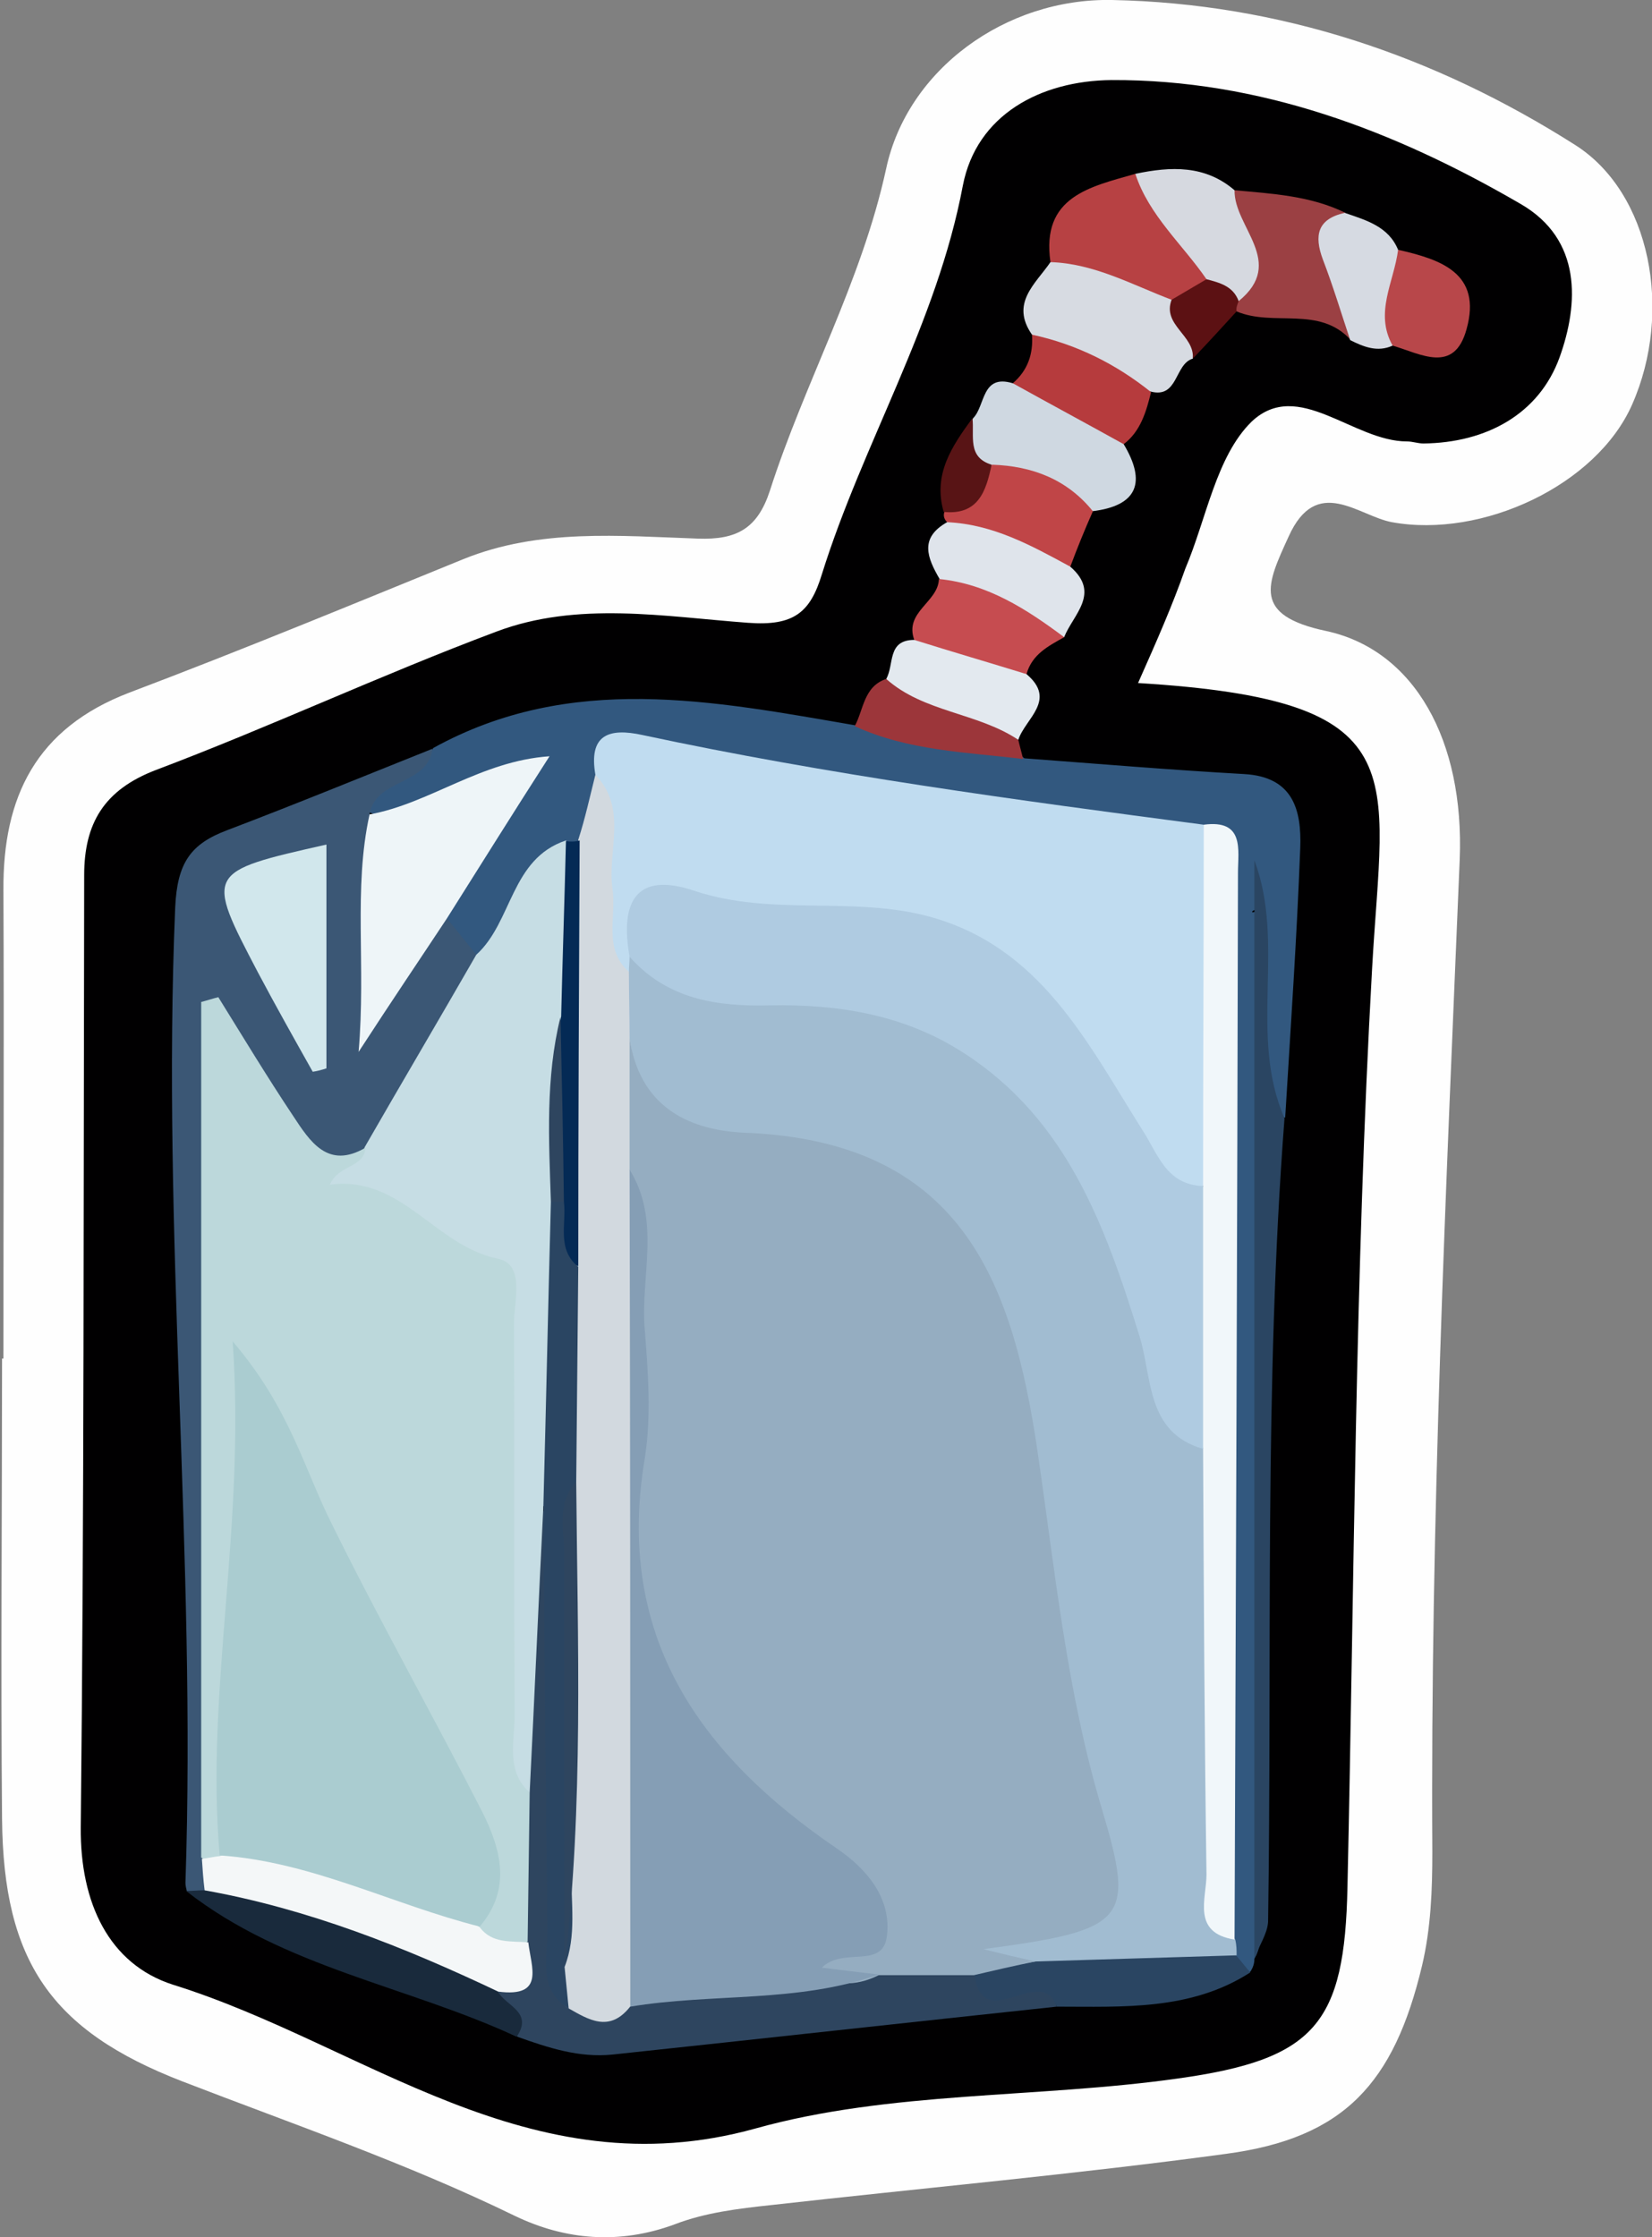 <?xml version="1.0" encoding="utf-8"?>
<!-- Generator: Adobe Illustrator 23.0.2, SVG Export Plug-In . SVG Version: 6.00 Build 0)  -->
<svg version="1.1" id="Camada_1" xmlns="http://www.w3.org/2000/svg" xmlns:xlink="http://www.w3.org/1999/xlink" x="0px" y="0px"
	 viewBox="0 0 24.14 32.69" style="enable-background:new 0 0 24.14 32.69;" xml:space="preserve">
<rect x="0" y="0" width="24.14" height="32.69" fill="#808080" stroke="none"/>
<style type="text/css">
	.st0{fill:#FEFEFE;}
	.st1{fill:#010001;}
	.st2{fill:#32587F;}
	.st3{fill:#3B5775;}
	.st4{fill:#2E455F;}
	.st5{fill:#2A4562;}
	.st6{fill:#192A3C;}
	.st7{fill:#D7DBE2;}
	.st8{fill:#B74143;}
	.st9{fill:#CFD8E1;}
	.st10{fill:#9B4043;}
	.st11{fill:#D6D9E0;}
	.st12{fill:#DFE4EB;}
	.st13{fill:#C64C50;}
	.st14{fill:#B63B3D;}
	.st15{fill:#E3E9EF;}
	.st16{fill:#C04547;}
	.st17{fill:#B8474A;}
	.st18{fill:#D6DAE2;}
	.st19{fill:#9C363A;}
	.st20{fill:#581415;}
	.st21{fill:#5C1113;}
	.st22{fill:#A1BCD1;}
	.st23{fill:#C0DCF0;}
	.st24{fill:#C6DDE4;}
	.st25{fill:#D2D9DF;}
	.st26{fill:#F1F7FA;}
	.st27{fill:#EEF5F8;}
	.st28{fill:#042A55;}
	.st29{fill:#BCD8DB;}
	.st30{fill:#D1E7EC;}
	.st31{fill:#F4F7F8;}
	.st32{fill:#95ADC1;}
	.st33{fill:#859EB5;}
	.st34{fill:#AFCBE1;}
	.st35{fill:#AACCD0;}
</style>
<g>
	<path class="st0" d="M0.05,19.85c0-2.28,0.01-4.56,0-6.84c-0.01-1.37,0.48-2.37,1.84-2.89c1.64-0.62,3.26-1.29,4.88-1.95
		c1.11-0.45,2.28-0.34,3.43-0.3c0.57,0.02,0.87-0.15,1.05-0.7c0.51-1.59,1.34-3.05,1.7-4.71c0.31-1.44,1.74-2.49,3.3-2.46
		c2.45,0.05,4.71,0.81,6.77,2.12c1.1,0.7,1.43,2.43,0.83,3.79c-0.52,1.18-2.19,1.96-3.51,1.72c-0.49-0.09-1.1-0.7-1.51,0.21
		c-0.32,0.7-0.54,1.15,0.55,1.38c1.29,0.28,2.02,1.6,1.95,3.34c-0.2,4.83-0.43,9.66-0.4,14.5c0,0.55-0.02,1.11-0.15,1.66
		c-0.41,1.72-1.14,2.52-2.86,2.75c-2.21,0.3-4.44,0.5-6.66,0.75c-0.47,0.05-0.96,0.11-1.4,0.28c-0.81,0.3-1.6,0.23-2.33-0.12
		c-1.58-0.77-3.24-1.34-4.87-1.97c-1.91-0.74-2.61-1.75-2.63-3.83c-0.02-2.24,0-4.48,0-6.72C0.02,19.85,0.04,19.85,0.05,19.85z"/>
	<path class="st1" d="M16.63,9.98c4.1,0.25,3.58,1.28,3.42,4.17c-0.25,4.47-0.26,8.94-0.36,13.42c-0.04,2-0.47,2.52-2.48,2.8
		c-2.05,0.29-4.2,0.18-6.17,0.73C7.73,32.02,5.32,29.87,2.53,29c-0.94-0.3-1.36-1.2-1.35-2.3c0.05-4.64,0.04-9.27,0.05-13.91
		c0-0.76,0.29-1.25,1.05-1.54c1.67-0.63,3.29-1.39,4.97-2.02c1.19-0.45,2.46-0.22,3.68-0.13c0.67,0.05,0.91-0.15,1.08-0.71
		c0.6-1.92,1.68-3.66,2.06-5.68c0.2-1.03,1.13-1.53,2.17-1.54c2.17-0.01,4.14,0.74,5.98,1.81c0.9,0.52,0.85,1.46,0.57,2.24
		c-0.3,0.83-1.07,1.25-1.99,1.26c-0.08,0-0.16-0.03-0.24-0.03c-0.79,0-1.59-0.93-2.27-0.29c-0.52,0.51-0.66,1.42-0.97,2.15
		C17.13,8.85,16.91,9.35,16.63,9.98z"/>
	<path class="st2" d="M18.33,28.62c0,0.07-0.02,0.13-0.06,0.19c-0.29,0.04-0.36-0.17-0.44-0.37c-0.04-0.14-0.06-0.28-0.07-0.43
		c-0.03-4.67,0-9.34-0.02-14.01c0-0.51,0.13-1.05-0.23-1.5c-1.63-0.59-3.36-0.58-5.04-0.82c-1.12-0.16-2.21-0.75-3.39-0.34
		c-0.21,0.25-0.28,0.58-0.44,0.85c-0.06,0.09-0.14,0.15-0.24,0.19c-0.62,0.42-0.65,1.35-1.41,1.66c-0.33-0.03-0.51-0.22-0.57-0.54
		c0.05-0.85,0.74-1.38,1.07-2.1c-0.69,0.19-1.28,0.83-2.09,0.47c-0.13-0.75,0.74-0.5,0.93-0.94c2.01-1.11,4.09-0.69,6.18-0.33
		c0.89-0.18,1.72-0.08,2.46,0.48c1.07,0.08,2.14,0.17,3.21,0.23c0.72,0.04,0.84,0.53,0.82,1.08c-0.05,1.31-0.14,2.62-0.22,3.94
		c-0.63-0.15-0.28-0.64-0.31-0.97c-0.06-0.66,0-1.33-0.04-2c-0.02-0.16-0.23,0.01-0.08-0.04c0.06-0.02,0.09,0.01,0.09,0.07
		c0.08,4.92-0.04,9.84,0,14.76C18.43,28.32,18.41,28.48,18.33,28.62z"/>
	<path class="st3" d="M6.53,13.42c0.15,0.18,0.29,0.36,0.44,0.54c-0.12,1.3-0.8,2.28-1.8,3.07c-0.98,0.07-1.25-0.81-1.84-1.47
		c-0.07,3.91,0,7.68-0.06,11.45c-0.02,0.21-0.07,0.4-0.19,0.57c-0.1,0.13-0.22,0.14-0.35,0.05c-0.01-0.04-0.02-0.08-0.02-0.12
		c0.16-4.75-0.35-9.5-0.15-14.25c0.03-0.66,0.23-0.93,0.76-1.13c1-0.38,2-0.79,3-1.19c-0.07,0.54-0.82,0.43-0.92,0.95
		c0.47,0.82,0.2,1.68,0.2,2.48C5.8,14.02,5.95,13.51,6.53,13.42z"/>
	<path class="st4" d="M15.44,29.32c-2.16,0.23-4.33,0.47-6.49,0.7c-0.49,0.05-0.94-0.1-1.39-0.26c-0.12-0.26-0.45-0.43-0.3-0.8
		c0.17-0.29,0.2-0.61,0.18-0.94c0-0.66-0.02-1.31-0.02-1.97c0.01-0.94-0.02-1.88,0.02-2.82c0.02-0.44-0.08-0.98,0.53-1.16
		c0.46,0.4,0.34,0.95,0.36,1.45c0.05,1.75-0.07,3.51,0.07,5.26c0.2,0.46,0.57,0.41,0.95,0.3c1.14-0.32,2.33-0.18,3.48-0.43
		c0.42-0.14,0.84-0.15,1.26-0.02C14.44,29.05,15.27,28.54,15.44,29.32z"/>
	<path class="st5" d="M18.33,28.62c0-5.35,0-10.7,0-16.05c0.46,1.23-0.09,2.55,0.44,3.77c-0.3,3.91-0.18,7.82-0.24,11.74
		C18.52,28.26,18.39,28.44,18.33,28.62z"/>
	<path class="st6" d="M7.27,29.09c0.11,0.22,0.53,0.3,0.28,0.67c-1.59-0.74-3.4-1.01-4.83-2.13c0.09,0,0.17-0.01,0.26-0.01
		C4.66,27.39,6.07,27.96,7.27,29.09z"/>
	<path class="st7" d="M15.08,4.89c-0.32-0.46,0.05-0.74,0.27-1.06c0.72-0.39,1.25,0.08,1.8,0.42c0.27,0.28,0.36,0.61,0.28,0.99
		c-0.27,0.08-0.21,0.59-0.62,0.48C16.1,5.73,15.57,5.35,15.08,4.89z"/>
	<path class="st8" d="M17.12,4.38c-0.58-0.22-1.13-0.53-1.77-0.55c-0.14-0.96,0.58-1.1,1.24-1.29c0.6,0.36,0.98,0.87,1.07,1.58
		C17.54,4.32,17.39,4.47,17.12,4.38z"/>
	<path class="st9" d="M14.22,6.11c0.18-0.18,0.12-0.65,0.58-0.51c0.64,0.11,1.24,0.3,1.62,0.89c0.33,0.55,0.21,0.9-0.46,0.98
		c-0.58-0.05-1.1-0.31-1.61-0.56C14.08,6.68,14.05,6.41,14.22,6.11z"/>
	<path class="st10" d="M18.04,2.78c0.55,0.05,1.11,0.08,1.62,0.33c-0.2,0.63,0.56,1.22,0.08,1.86c-0.46-0.51-1.13-0.19-1.67-0.42
		C18,4.47,17.98,4.37,17.98,4.26C18.14,3.78,17.8,3.26,18.04,2.78z"/>
	<path class="st5" d="M15.44,29.32c-0.21-0.64-1.08,0.42-1.2-0.46c0.23-0.32,0.6-0.33,0.94-0.4c0.97-0.2,1.95-0.43,2.89,0.12
		c0.07,0.08,0.13,0.16,0.2,0.24C17.4,29.38,16.41,29.32,15.44,29.32z"/>
	<path class="st11" d="M18.04,2.78C18.03,3.32,18.8,3.83,18.1,4.4c-0.2-0.04-0.4-0.09-0.47-0.32c-0.35-0.51-0.84-0.93-1.04-1.54
		C17.11,2.43,17.61,2.41,18.04,2.78z"/>
	<path class="st12" d="M15.64,8.28c0.45,0.39,0.04,0.7-0.09,1.03c-0.71-0.07-1.32-0.34-1.82-0.85c-0.18-0.31-0.3-0.6,0.11-0.83
		C14.62,7.32,15.2,7.61,15.64,8.28z"/>
	<path class="st13" d="M13.72,8.46C14.43,8.53,15,8.9,15.55,9.31C15.32,9.44,15.08,9.56,15,9.85c-0.72,0.39-1.19-0.01-1.64-0.5
		C13.21,8.94,13.71,8.8,13.72,8.46z"/>
	<path class="st14" d="M16.42,6.49c-0.54-0.3-1.08-0.59-1.62-0.89c0.22-0.19,0.3-0.43,0.28-0.71c0.65,0.14,1.23,0.43,1.74,0.84
		C16.75,6.01,16.67,6.3,16.42,6.49z"/>
	<path class="st15" d="M13.36,9.35C13.9,9.52,14.45,9.68,15,9.85c0.45,0.38-0.02,0.65-0.12,0.96c-0.76-0.05-1.52-0.08-1.93-0.89
		C13.07,9.71,12.96,9.35,13.36,9.35z"/>
	<path class="st16" d="M15.64,8.28c-0.57-0.31-1.13-0.62-1.8-0.65c-0.04-0.04-0.06-0.09-0.04-0.15c0.18-0.28,0.4-0.53,0.7-0.69
		c0.58,0.02,1.09,0.21,1.47,0.68C15.85,7.74,15.74,8.01,15.64,8.28z"/>
	<path class="st17" d="M20.43,3.65c0.62,0.14,1.23,0.34,1,1.16c-0.18,0.66-0.67,0.36-1.08,0.24C19.74,4.55,20.01,4.09,20.43,3.65z"
		/>
	<path class="st18" d="M20.43,3.65c-0.06,0.47-0.35,0.92-0.08,1.4c-0.22,0.1-0.42,0.02-0.62-0.08c-0.13-0.39-0.25-0.79-0.4-1.18
		c-0.13-0.35-0.08-0.59,0.32-0.68C19.97,3.22,20.29,3.31,20.43,3.65z"/>
	<path class="st19" d="M12.95,9.92c0.55,0.49,1.33,0.49,1.93,0.89c0.02,0.09,0.05,0.19,0.07,0.28c-0.83-0.1-1.68-0.12-2.46-0.48
		C12.62,10.37,12.62,10.03,12.95,9.92z"/>
	<path class="st20" d="M14.49,6.79c-0.08,0.38-0.19,0.74-0.7,0.69c-0.16-0.55,0.12-0.96,0.42-1.37C14.24,6.37,14.13,6.68,14.49,6.79
		z"/>
	<path class="st21" d="M17.63,4.08c0.19,0.05,0.39,0.1,0.47,0.32c-0.02,0.05-0.04,0.1-0.03,0.15c-0.21,0.23-0.42,0.46-0.64,0.69
		c0.03-0.34-0.45-0.49-0.31-0.86C17.29,4.28,17.46,4.18,17.63,4.08z"/>
	<path class="st22" d="M18.07,28.57c-0.98,0.03-1.96,0.06-2.94,0.09c-0.31,0.04-0.62,0.16-0.89-0.11c0.03-0.38,0.34-0.44,0.6-0.47
		c1.06-0.11,1.21-0.7,0.94-1.59c-0.52-1.69-0.74-3.43-0.93-5.17c-0.05-0.44-0.17-0.86-0.26-1.29c-0.41-1.85-1.5-2.93-3.43-3.14
		c-1.05-0.11-2.14-0.24-2.17-1.69c-0.07-0.32-0.09-0.65,0-0.97C9.02,14.1,9.1,14,9.2,13.91c0.99,0.29,1.99,0.42,3.01,0.52
		c2.64,0.27,3.83,2.15,4.56,4.42c0.28,0.87,0.53,1.74,1.03,2.51c0.08,1.91,0.01,3.81,0.04,5.72c0.01,0.43-0.09,0.88,0.21,1.26
		C18.07,28.42,18.07,28.5,18.07,28.57z"/>
	<path class="st23" d="M9.2,13.97c0,0.08-0.01,0.15-0.01,0.23c-0.67-0.13-0.51-0.69-0.55-1.12c-0.05-0.59,0.19-1.17,0.06-1.76
		c-0.1-0.58,0.19-0.69,0.69-0.58c2.71,0.58,5.46,0.95,8.2,1.31c0.51,1.65,0.15,3.34,0.2,5.01c-0.48,0.79-0.86,0.25-1.17-0.13
		c-0.42-0.53-0.73-1.13-1.13-1.69c-0.77-1.08-1.79-1.68-3.13-1.68c-0.64,0-1.29,0-1.89-0.2C9.8,13.13,9.45,13.39,9.2,13.97z"/>
	<path class="st24" d="M7.94,22.01c-0.07,1.39-0.13,2.79-0.2,4.18c-0.71-0.19-0.55-0.79-0.56-1.26c-0.04-1.51-0.1-3.03,0.01-4.54
		c0.09-1.23-0.39-1.97-1.46-2.43c-0.15-0.06-0.29-0.14-0.43-0.22c-0.26-0.15-0.68-0.21-0.63-0.61c0.04-0.3,0.55-0.03,0.66-0.37
		c0.54-0.94,1.09-1.87,1.63-2.81c0.53-0.48,0.5-1.4,1.31-1.67c0.51,0.82,0.26,1.7,0.23,2.57c-0.29,0.91-0.12,1.85-0.16,2.78
		c0,1.02,0.01,2.05-0.01,3.07C8.31,21.17,8.4,21.68,7.94,22.01z"/>
	<path class="st25" d="M8.7,11.32c0.48,0.5,0.17,1.11,0.25,1.67c0.06,0.41-0.14,0.87,0.24,1.21c0,0.32,0.01,0.65,0.01,0.97
		c0.11,0.67,0.21,1.34,0.33,2.01c-0.03,3.44,0.02,6.88,0.04,10.31c0,0.63,0.08,1.29-0.37,1.84c-0.3,0.37-0.6,0.18-0.9,0.01
		c-0.32-0.22-0.17-0.53-0.14-0.81c0.14-2.3,0.03-4.59,0.06-6.89c0-1.06,0-2.11,0-3.17c-0.02-2.07,0.03-4.14,0.23-6.2
		C8.55,11.96,8.62,11.64,8.7,11.32z"/>
	<path class="st26" d="M17.58,17.33c0-1.76,0.01-3.52,0.01-5.28c0.6-0.08,0.5,0.37,0.5,0.7c-0.01,5.2-0.03,10.4-0.05,15.59
		c-0.63-0.1-0.41-0.6-0.41-0.95c-0.03-2.08-0.04-4.15-0.05-6.23C17.06,19.88,16.99,18.61,17.58,17.33z"/>
	<path class="st27" d="M6.53,13.42c-0.39,0.59-0.79,1.18-1.29,1.95c0.11-1.27-0.08-2.38,0.16-3.47c0.88-0.16,1.62-0.78,2.63-0.85
		C7.49,11.89,7.01,12.66,6.53,13.42z"/>
	<path class="st28" d="M8.47,12.28c-0.01,2.07-0.02,4.15-0.02,6.22c-0.62-0.2-0.2-0.71-0.33-1.06c0.04-0.86-0.09-1.73,0.08-2.59
		c0.02-0.85,0.05-1.71,0.07-2.56C8.34,12.3,8.4,12.3,8.47,12.28z"/>
	<path class="st29" d="M5.34,16.77c-0.02,0.3-0.39,0.24-0.52,0.54c1.05-0.14,1.53,0.89,2.45,1.08c0.41,0.08,0.24,0.62,0.24,0.95
		c0.01,1.91,0,3.82,0.01,5.73c0,0.38-0.13,0.81,0.22,1.12c-0.01,0.73-0.02,1.45-0.03,2.18c-0.33,0.21-0.59,0.18-0.78-0.19
		c0.05-0.9-0.12-1.76-0.61-2.52c-0.96-1.53-1.76-3.13-2.5-4.81c0.05,1.57-0.38,3.09-0.33,4.65c0.02,0.55,0.1,1.13-0.23,1.63
		c-0.1,0.1-0.21,0.1-0.32,0.01c0-4.17,0-8.33,0-12.5c0.08-0.02,0.17-0.05,0.25-0.07c0.36,0.58,0.71,1.16,1.09,1.73
		C4.53,16.68,4.79,17.09,5.34,16.77z"/>
	<path class="st30" d="M4.57,15.66c-0.27-0.48-0.54-0.96-0.8-1.45c-0.77-1.47-0.77-1.47,1-1.87c0,1.1,0,2.18,0,3.27
		C4.71,15.63,4.64,15.65,4.57,15.66z"/>
	<path class="st31" d="M2.95,27.16c0.09-0.01,0.17-0.03,0.26-0.04c1.47-0.39,2.66,0.21,3.8,1.04c0.18,0.24,0.45,0.2,0.71,0.22
		c0.04,0.36,0.25,0.81-0.44,0.72c-1.37-0.65-2.78-1.21-4.29-1.48C2.97,27.46,2.96,27.31,2.95,27.16z"/>
	<path class="st32" d="M9.2,17.09c0-0.64,0-1.28,0-1.92c0.14,0.96,0.81,1.34,1.67,1.38c3.16,0.12,3.92,2.14,4.29,4.65
		c0.26,1.77,0.43,3.54,0.95,5.26c0.48,1.61,0.35,1.74-1.74,2.02c0.32,0.08,0.54,0.13,0.76,0.18c-0.3,0.06-0.6,0.13-0.9,0.2
		c-0.46,0-0.93,0-1.39,0c-0.34,0.17-0.67,0.16-1.01-0.04c0.72-1.02,0.72-1.02-0.25-1.86c-0.48-0.42-0.93-0.87-1.36-1.34
		c-0.65-0.7-0.94-1.49-0.94-2.48C9.3,21.12,9.46,19.1,9.2,17.09z"/>
	<path class="st33" d="M9.2,17.09c0.46,0.74,0.16,1.55,0.22,2.32c0.05,0.63,0.1,1.29,0,1.91c-0.43,2.59,0.8,4.32,2.81,5.69
		c0.44,0.3,0.8,0.73,0.73,1.28c-0.06,0.49-0.64,0.15-0.95,0.46c0.31,0.04,0.57,0.07,0.83,0.1c-1.18,0.42-2.43,0.27-3.63,0.47
		C9.21,25.25,9.21,21.17,9.2,17.09z"/>
	<path class="st5" d="M8.24,17.56c0.04,0.32-0.11,0.69,0.21,0.95c-0.01,1.05-0.02,2.1-0.03,3.15c-0.16,1.89-0.02,3.78-0.07,5.67
		c-0.01,0.47,0.08,0.95-0.1,1.41c0.02,0.2,0.04,0.41,0.06,0.61c-0.47-0.3-0.3-0.77-0.31-1.19c-0.03-2.05-0.04-4.1-0.06-6.15
		c0.04-1.49,0.07-2.97,0.11-4.45C8.11,17.45,8.18,17.46,8.24,17.56z"/>
	<path class="st34" d="M17.58,17.33c0,1.28,0,2.56,0,3.84c-0.84-0.24-0.74-1.05-0.93-1.65c-0.5-1.61-1.06-3.16-2.56-4.13
		c-0.86-0.56-1.83-0.72-2.84-0.7c-0.78,0.02-1.5-0.09-2.05-0.71c-0.14-0.79,0.08-1.26,0.96-0.96c1.12,0.37,2.29,0.07,3.41,0.37
		c1.63,0.44,2.31,1.83,3.11,3.1C16.92,16.85,17.03,17.31,17.58,17.33z"/>
	<path class="st4" d="M8.24,17.56c-0.06,0-0.12,0-0.19,0c-0.03-0.91-0.08-1.81,0.14-2.7C8.21,15.76,8.23,16.66,8.24,17.56z"/>
	<path class="st4" d="M8.25,28.73c0-2.02-0.01-4.04-0.01-6.06c0-0.35-0.1-0.72,0.18-1.02C8.44,24.01,8.53,26.38,8.25,28.73z"/>
	<path class="st35" d="M7.01,28.15c-1.27-0.32-2.46-0.95-3.8-1.04C3,24.7,3.59,22.33,3.4,19.6c0.84,0.98,1.05,1.88,1.45,2.67
		c0.7,1.42,1.48,2.8,2.2,4.21C7.33,27.04,7.47,27.61,7.01,28.15z"/>
</g>
</svg>
